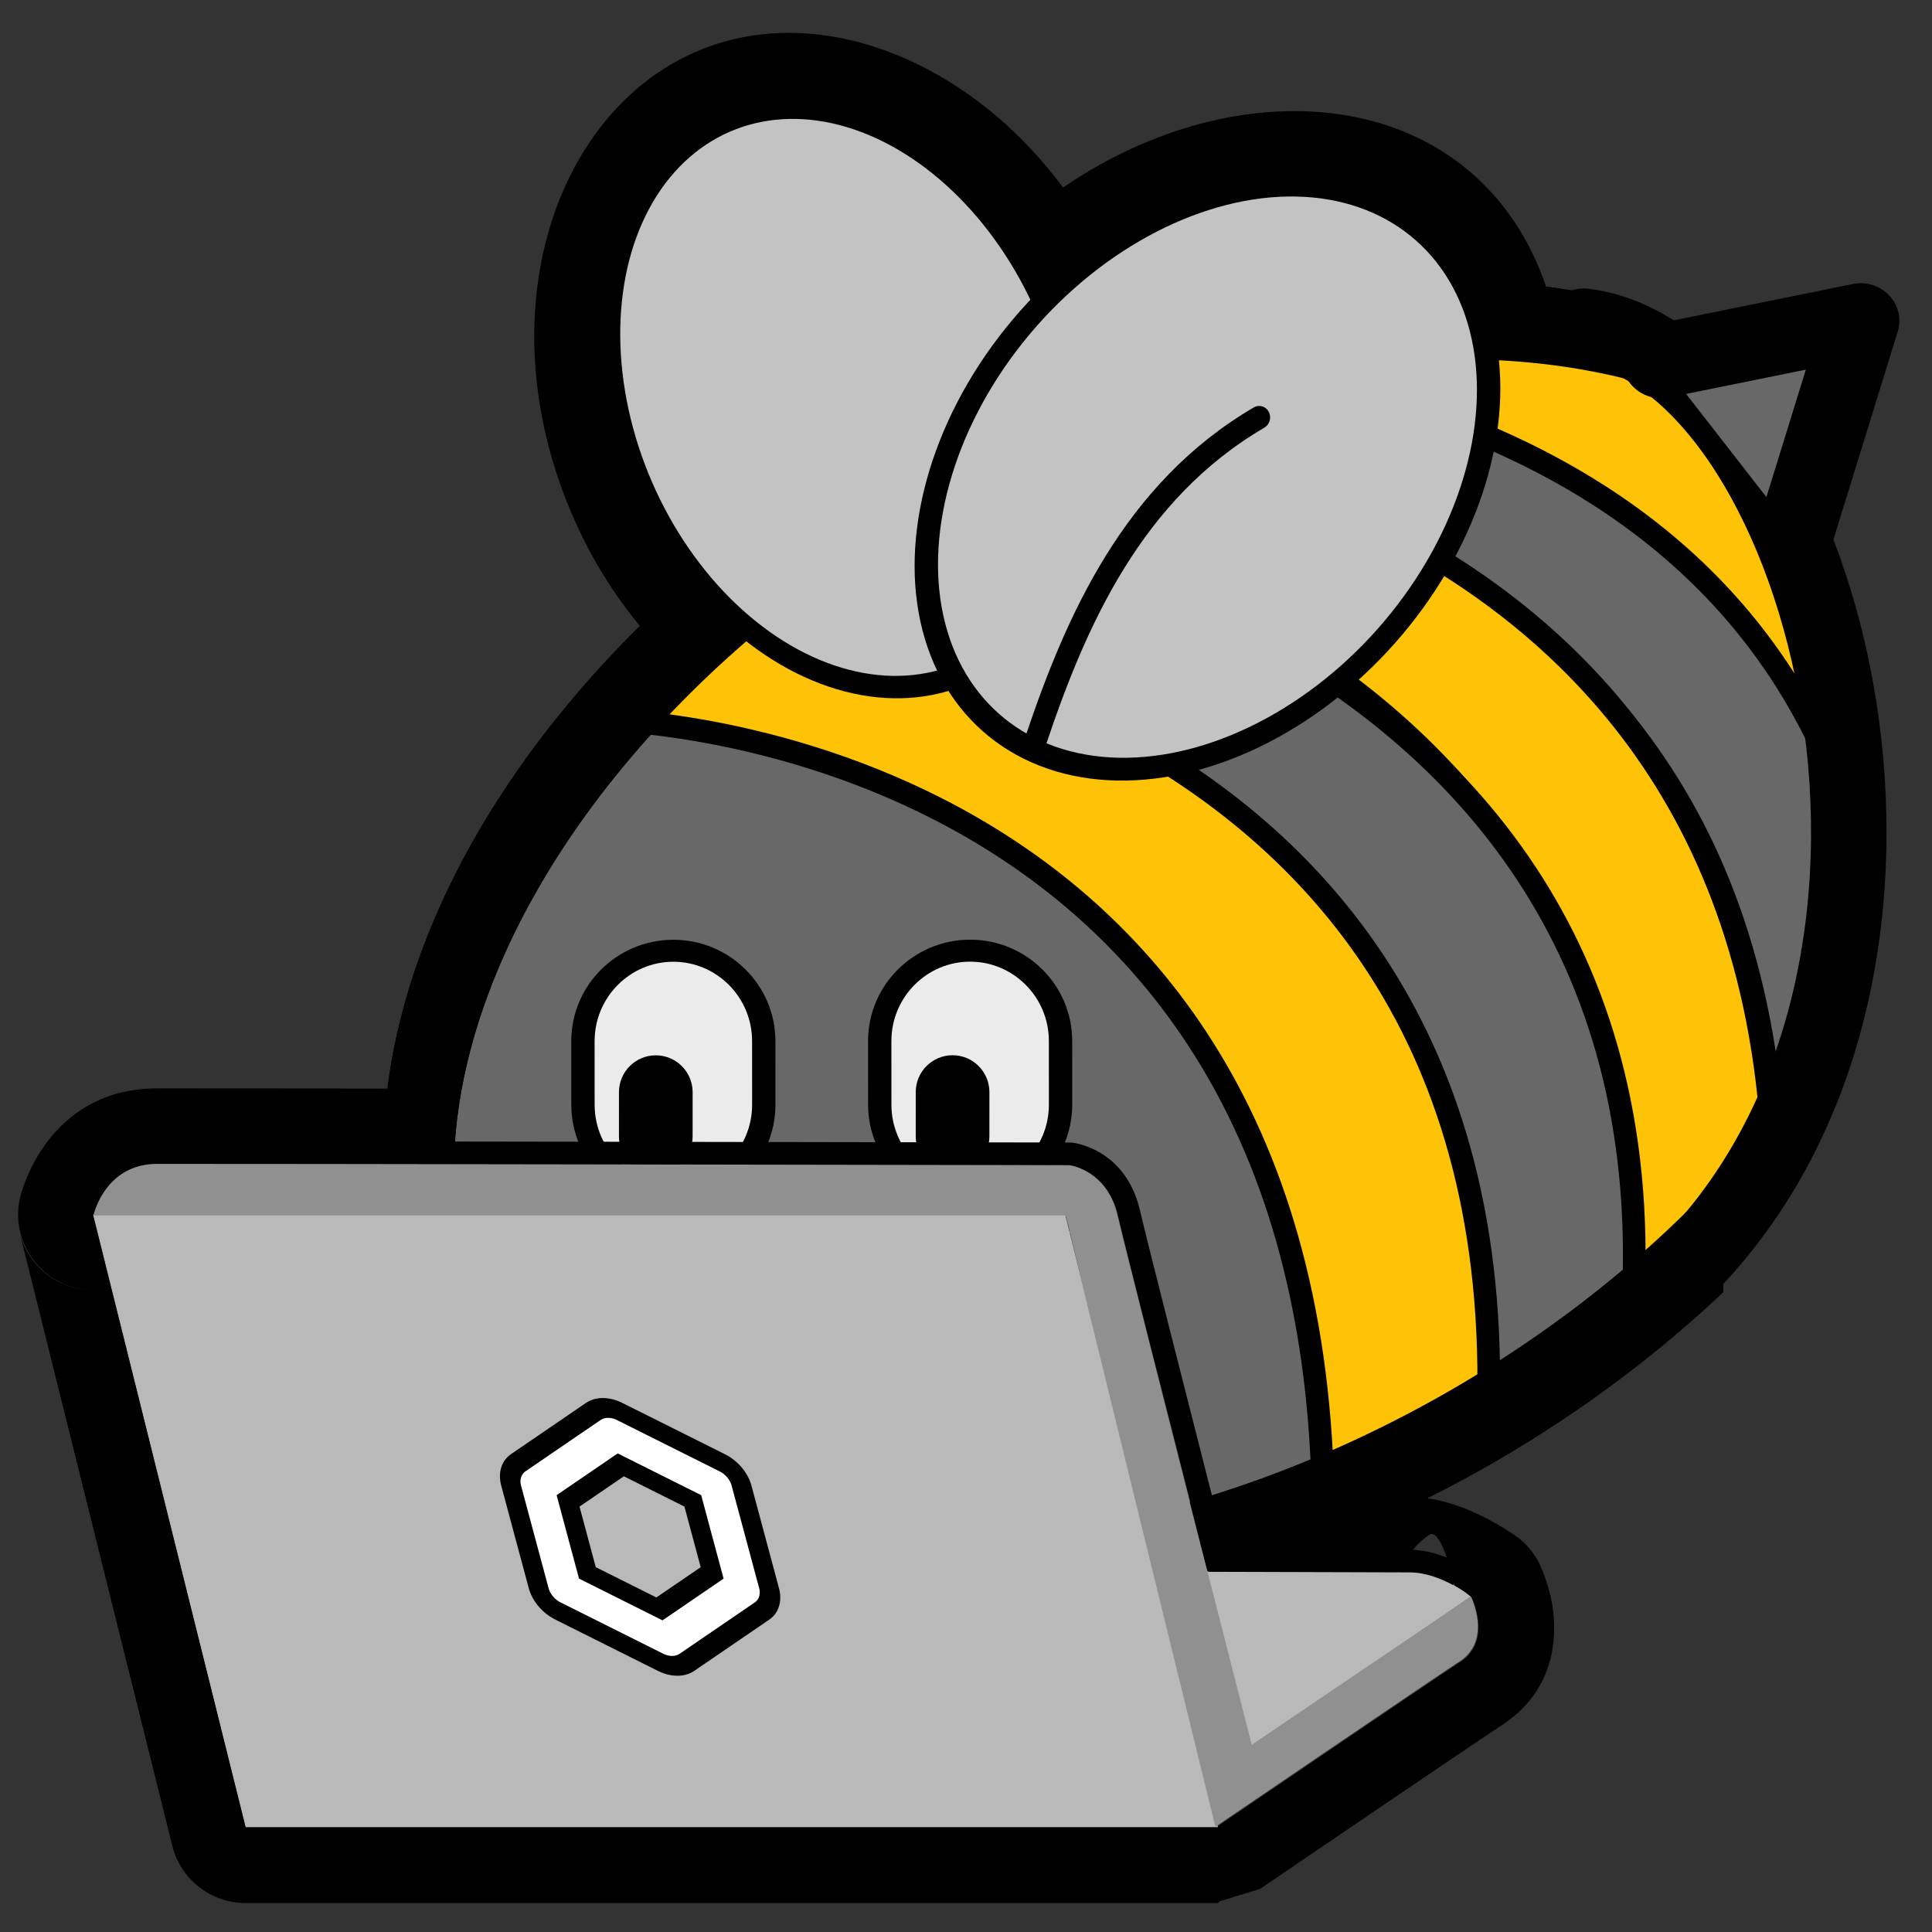 <?xml version="1.0" encoding="UTF-8" standalone="no"?>
<!DOCTYPE svg PUBLIC "-//W3C//DTD SVG 1.1//EN" "http://www.w3.org/Graphics/SVG/1.1/DTD/svg11.dtd">
<svg width="100%" height="100%" viewBox="0 0 256 256" version="1.1" xmlns="http://www.w3.org/2000/svg" xmlns:xlink="http://www.w3.org/1999/xlink" xml:space="preserve" xmlns:serif="http://www.serif.com/" style="fill-rule:evenodd;clip-rule:evenodd;stroke-linecap:round;stroke-linejoin:round;stroke-miterlimit:1.5;">
    <rect x="0" y="0" width="256" height="256" fill="#333333" stroke="none"/>
    <g transform="matrix(1,0,0,1,-1405,-1124)">
        <g id="blobbee_laptop" transform="matrix(1,0,0,1,1405,1124.35)">
            <rect x="0" y="0" width="256" height="256" style="fill:none;"/>
            <g id="Laptop-outline" serif:id="Laptop outline" transform="matrix(1,0,0,1,-1404.28,-1229.96)">
                <path d="M1608.68,1437.79C1609.17,1438.98 1609.95,1441.23 1610.15,1443.8C1610.55,1448.7 1609.16,1454.35 1603.29,1458.2C1599.2,1460.88 1573.89,1478.1 1571.26,1479.89L1565.91,1481.54C1565.76,1481.69 1565.67,1481.77 1565.67,1481.77L1436.82,1481.77C1432.22,1481.77 1428.22,1478.64 1427.11,1474.19L1406.89,1392.96C1408,1397.42 1412,1400.54 1416.59,1400.54C1413.52,1400.52 1410.63,1399.08 1408.76,1396.64C1406.86,1394.17 1406.22,1390.97 1407.02,1387.97C1407.64,1385.65 1411.62,1373.87 1425.04,1373.83C1432.01,1373.8 1546,1374 1546,1374C1546.4,1374 1546.8,1374.02 1547.19,1374.07C1547.19,1374.07 1559.04,1374.84 1562.17,1388.49C1562.9,1391.67 1567.7,1410.57 1572.12,1427.9C1579.3,1427.93 1589.04,1427.96 1591.09,1427.96C1598.43,1427.96 1605.61,1433.49 1605.61,1433.49C1607.04,1434.65 1608.08,1436.14 1608.68,1437.79ZM1596.34,1450.81C1597.28,1451.1 1598.28,1451.25 1599.29,1451.25L1599.29,1451.25C1598.29,1451.25 1597.3,1451.09 1596.35,1450.8C1596.88,1450.45 1597.32,1450.16 1597.65,1449.94C1598.55,1450.7 1599.2,1451.17 1599.29,1451.24C1599.27,1451.11 1599.14,1450.22 1598.91,1448.9C1601.53,1445.98 1599.41,1441.49 1599.29,1441.25L1599.3,1441.25C1599.3,1441.25 1598.42,1440.53 1597.06,1439.77C1596.05,1435.66 1594.82,1432.2 1593.66,1432.99C1591.46,1434.5 1590.48,1436.21 1590.29,1437.96C1585.37,1437.95 1566.61,1437.88 1564.35,1437.88C1559.49,1418.85 1553.26,1394.39 1552.42,1390.73C1551.02,1384.61 1545.99,1384 1545.99,1384C1545.99,1384 1432.04,1383.8 1425.07,1383.83C1418.77,1383.85 1416.97,1389.46 1416.68,1390.54L1416.59,1390.54L1436.82,1471.77L1565.67,1471.77L1565.64,1471.62C1568.05,1469.98 1589.58,1455.33 1596.34,1450.81ZM1547.48,1398.71L1545.5,1390.73L1545.53,1390.73L1547.48,1398.71Z"/>
            </g>
            <g id="Bee" transform="matrix(0.887,0,0,0.887,40.767,3.713)">
                <clipPath id="_clip1">
                    <path d="M211.459,180.054L211.81,292.616L-149.134,300.059L-149.079,-101.624L191.49,-98.989L191.49,45.116C226.297,46.697 254.291,135.553 211.459,180.054"/>
                </clipPath>
                <g clip-path="url(#_clip1)">
                    <g id="Sting" transform="matrix(0.783,0.14,-0.136,0.759,67.23,-21.11)">
                        <path d="M189.771,56.854L238.765,34.355L235.05,81.388" style="fill:rgb(104,104,104);stroke:black;stroke-width:14.38px;"/>
                    </g>
                    <g id="Body" transform="matrix(0.994,-0.574,0.761,1.283,-120.17,92.605)">
                        <ellipse cx="168.926" cy="110.515" rx="107.942" ry="55.376" style="fill:rgb(104,104,104);stroke:black;stroke-width:8.42px;"/>
                    </g>
                    <g id="Wings-outline" serif:id="Wings outline" transform="matrix(0.96,0.127,-0.127,0.96,7.569,-6.443)">
                        <g transform="matrix(1.177,-0.575,0.651,1.214,-55.893,35.953)">
                            <path d="M87.471,13.094C105.77,13.094 122.065,31.227 122.065,54.87C122.065,78.897 105.392,97.287 86.795,97.287C68.496,97.287 52.201,79.154 52.201,55.512C52.201,31.484 68.873,13.094 87.471,13.094ZM87.133,21.55C72.762,21.55 61.095,36.624 61.095,55.191C61.095,73.758 72.762,88.832 87.133,88.832C101.504,88.832 113.171,73.758 113.171,55.191C113.171,36.624 101.504,21.55 87.133,21.55Z"/>
                        </g>
                        <g transform="matrix(1.243,0.685,-0.776,1.283,74.269,-72.812)">
                            <path d="M86.8,13.778C105.069,13.778 121.378,31.903 121.378,55.505C121.378,78.73 105.442,96.603 87.465,96.603C69.197,96.603 52.888,78.478 52.888,54.876C52.888,31.651 68.824,13.778 86.8,13.778ZM87.133,21.55C72.762,21.55 61.095,36.624 61.095,55.191C61.095,73.758 72.762,88.832 87.133,88.832C101.504,88.832 113.171,73.758 113.171,55.191C113.171,36.624 101.504,21.55 87.133,21.55Z"/>
                        </g>
                    </g>
                    <g id="Stripes" transform="matrix(1,0,0,1,4.427,10.012)">
                        <g transform="matrix(1,-7.43708e-18,-7.43708e-18,1,92.346,-63.841)">
                            <path d="M37.588,107.021C36.302,108.044 130.102,103.736 138.911,199.269C185.818,73.536 38.054,97.55 37.588,107.021Z" style="fill:rgb(254,194,7);stroke:black;stroke-width:3.38px;"/>
                        </g>
                        <g transform="matrix(1,-7.43708e-18,-7.43708e-18,1,73.491,-52.642)">
                            <path d="M157.766,189.064C152.141,96.884 58.714,94.709 59.225,91.972L24.408,104.867C24.408,104.867 137.219,103.115 141.236,211.738L154.889,190.72" style="fill:rgb(104,104,104);stroke:black;stroke-width:3.38px;"/>
                        </g>
                        <g transform="matrix(1,-7.43708e-18,-7.43708e-18,1,55.573,-39.821)">
                            <path d="M138.184,221.282L158.96,198.917C155.015,90.156 39.958,88.264 39.959,88.304L21.516,99.184C21.345,99.215 140.506,108.796 138.184,221.282Z" style="fill:rgb(254,194,7);stroke:black;stroke-width:3.38px;"/>
                        </g>
                        <g transform="matrix(1,-7.43708e-18,-7.43708e-18,1,25.979,-19.002)">
                            <path d="M52.67,78.448L32.777,93.969C32.777,93.969 147.14,105.355 145.924,216.369L167.401,201.973C175.368,91.857 51.46,79.379 49.702,80.764" style="fill:rgb(104,104,104);stroke:black;stroke-width:3.38px;"/>
                        </g>
                        <g transform="matrix(1,-7.43708e-18,-7.43708e-18,1,-0.424,-0.546)">
                            <path d="M54.907,77.629L39.992,93.485C39.992,93.485 145.269,94.435 147.67,208.921L172.327,197.913C176.533,83.454 58.325,78.845 54.907,77.629Z" style="fill:rgb(254,194,7);stroke:black;stroke-width:3.38px;"/>
                        </g>
                    </g>
                    <g id="Body-outline" serif:id="Body outline" transform="matrix(0.994,-0.574,0.761,1.283,-120.17,92.605)">
                        <ellipse cx="168.926" cy="110.515" rx="107.942" ry="55.376" style="fill:none;stroke:black;stroke-width:8.42px;"/>
                    </g>
                    <g id="Wings" transform="matrix(0.96,0.127,-0.127,0.96,7.569,-6.443)">
                        <g id="Back-wing" serif:id="Back wing" transform="matrix(1.177,-0.575,0.651,1.214,-55.893,35.953)">
                            <ellipse cx="87.133" cy="55.191" rx="26.038" ry="33.641" style="fill:rgb(195,195,195);stroke:black;stroke-width:2.55px;"/>
                        </g>
                        <g id="Front-wing" serif:id="Front wing" transform="matrix(0.947,0,0,0.999,5.868,0.314)">
                            <g id="Front-wing-main" serif:id="Front wing main" transform="matrix(1.313,0.686,-0.82,1.284,72.244,-73.198)">
                                <ellipse cx="87.133" cy="55.191" rx="26.038" ry="33.641" style="fill:rgb(195,195,195);stroke:black;stroke-width:2.44px;"/>
                            </g>
                            <path id="Front-wing-line" serif:id="Front wing line" d="M119.334,101.013C123.249,82.03 129.669,61.104 148.451,47.276" style="fill:none;stroke:black;stroke-width:3.59px;"/>
                        </g>
                    </g>
                    <g id="Face" transform="matrix(1,0,0,1,-3.895,1.368)">
                        <g id="Mouth" transform="matrix(0.659,-1.17246e-18,-3.87825e-17,0.848,3.907,42.299)">
                            <path d="M79.429,171.352L92.31,191.237L108.219,172.744L128,191.722L152.351,171.648" style="fill:none;stroke:black;stroke-width:16.32px;stroke-miterlimit:2;"/>
                            <path d="M79.429,171.352L92.31,191.237L108.219,172.744L128,191.722L152.351,171.648" style="fill:none;stroke:rgb(235,235,235);stroke-width:7.42px;"/>
                        </g>
                        <g id="Eyes" transform="matrix(0.934,0.136,-0.136,0.934,50.69,-3.808)">
                            <g id="Right-eye" serif:id="Right eye" transform="matrix(1.438,-0.21,0.198,1.356,-152.493,29.672)">
                                <path d="M154.615,113.255C154.615,107.493 150.203,102.815 144.77,102.815C139.336,102.815 134.924,107.493 134.924,113.255L134.924,120.6C134.924,126.362 139.336,131.04 144.77,131.04C150.203,131.04 154.615,126.362 154.615,120.6L154.615,113.255Z" style="fill:rgb(235,235,235);stroke:black;stroke-width:2.54px;"/>
                            </g>
                            <g id="Right-eye1" serif:id="Right eye" transform="matrix(0.586,-0.085,0.095,0.654,-18.916,100.528)">
                                <path d="M154.615,111.64C154.615,106.77 150.203,102.815 144.77,102.815C139.336,102.815 134.924,106.77 134.924,111.64L134.924,122.216C134.924,127.086 139.336,131.04 144.77,131.04C150.203,131.04 154.615,127.086 154.615,122.216L154.615,111.64Z"/>
                            </g>
                            <g id="Left-eye" serif:id="Left eye" transform="matrix(1.438,-0.21,0.198,1.356,-198.973,36.455)">
                                <path d="M154.615,113.255C154.615,107.493 150.203,102.815 144.77,102.815C139.336,102.815 134.924,107.493 134.924,113.255L134.924,120.6C134.924,126.362 139.336,131.04 144.77,131.04C150.203,131.04 154.615,126.362 154.615,120.6L154.615,113.255Z" style="fill:rgb(235,235,235);stroke:black;stroke-width:2.54px;"/>
                            </g>
                            <g id="Right-eye2" serif:id="Right eye" transform="matrix(0.586,-0.085,0.095,0.654,-65.396,107.31)">
                                <path d="M154.615,111.64C154.615,106.77 150.203,102.815 144.77,102.815C139.336,102.815 134.924,106.77 134.924,111.64L134.924,122.216C134.924,127.086 139.336,131.04 144.77,131.04C150.203,131.04 154.615,127.086 154.615,122.216L154.615,111.64Z"/>
                            </g>
                        </g>
                    </g>
                </g>
            </g>
            <g id="Body-stroke" serif:id="Body stroke" transform="matrix(1.302,0,0,1.302,-492.209,-1837.36)">
                <path d="M537.043,1444.11C560.795,1446.95 580.23,1507.87 550.251,1539.35" style="fill:none;stroke:black;stroke-width:2.3px;"/>
            </g>
            <g id="Body-stroke1" serif:id="Body stroke" transform="matrix(1.302,0,0,1.302,-492.209,-1837.36)">
                <path d="M539.2,1444.11C562.952,1446.95 580.23,1507.87 550.251,1539.35" style="fill:none;stroke:black;stroke-width:7.68px;"/>
            </g>
            <g id="Sting1" serif:id="Sting" transform="matrix(0.526,0.083,-0.08,0.51,123.768,4.765)">
                <path d="M191.017,52.697L238.765,34.355L230.765,91.133" style="fill:rgb(104,104,104);stroke:black;stroke-width:19.06px;"/>
            </g>
            <g id="Laptop" transform="matrix(1,0,0,1,1.985,-5.024)">
                <g transform="matrix(0.846,0,0.212,0.851,-35.343,42.529)">
                    <rect x="17.762" y="144.583" width="152.289" height="95.417" style="fill:rgb(185,185,185);"/>
                </g>
                <g transform="matrix(0.844,0,0,0.844,-4.51,44.174)">
                    <path d="M192.274,199.86L199.391,227.48L233.934,203.851C233.934,203.851 229.155,199.963 224.205,199.963C220.266,199.963 192.274,199.86 192.274,199.86Z" style="fill:rgb(185,185,185);"/>
                </g>
                <g transform="matrix(0.844,0,0,0.844,-4.51,44.174)">
                    <path d="M17.622,144.023C17.622,144.023 19.35,135.879 27.604,135.852C35.858,135.826 170.796,136.056 170.796,136.056C170.796,136.056 176.76,136.782 178.42,144.023C180.08,151.264 199.509,227.124 199.509,227.124L233.917,203.847C233.917,203.847 237.298,210.659 232.166,214.02C227.035,217.38 193.805,240 193.805,240L170.251,144.023L17.622,144.023Z" style="fill:rgb(144,144,144);"/>
                </g>
                <g transform="matrix(0.596,0,0.16,0.596,-13.042,89.654)">
                    <path d="M107.412,176.31L127.152,187.707L127.152,210.501L107.412,221.898L87.672,210.501L87.672,187.707L107.412,176.31Z" style="fill:none;stroke:black;stroke-width:16.15px;stroke-linecap:butt;stroke-miterlimit:2;"/>
                    <path d="M107.412,176.31L127.152,187.707L127.152,210.501L107.412,221.898L87.672,210.501L87.672,187.707L107.412,176.31Z" style="fill:none;stroke:white;stroke-width:7.34px;"/>
                </g>
            </g>
            <g id="Laptop-outline1" serif:id="Laptop outline" transform="matrix(1,0,0,1,-1404.28,-1229.96)">
                <path d="M1416.59,1393.54C1415.7,1393.52 1414.85,1393.09 1414.31,1392.37C1413.74,1391.63 1413.55,1390.67 1413.79,1389.77C1414.17,1388.32 1416.63,1380.85 1425.06,1380.83C1432.03,1380.8 1545.99,1381 1545.99,1381C1546.11,1381 1546.23,1381.01 1546.35,1381.02C1546.35,1381.02 1553.43,1381.68 1555.35,1390.06C1556.15,1393.57 1561.93,1416.26 1566.68,1434.88C1572.88,1434.91 1588.43,1434.96 1591.09,1434.96C1596.22,1434.96 1601.19,1438.92 1601.19,1438.92C1601.64,1439.28 1601.96,1439.75 1602.14,1440.26C1602.42,1440.92 1603.03,1442.51 1603.17,1444.36C1603.39,1447.07 1602.69,1450.22 1599.45,1452.34C1595.35,1455.03 1569.96,1472.31 1567.32,1474.1L1565.9,1474.54C1565.76,1474.69 1565.67,1474.77 1565.67,1474.77L1436.82,1474.77C1435.44,1474.77 1434.24,1473.83 1433.9,1472.5L1413.68,1391.27C1414.02,1392.61 1415.22,1393.54 1416.59,1393.54ZM1598.61,1440.74C1598.31,1439.53 1597.95,1438.54 1597.61,1438.77C1597.22,1439.04 1596.96,1439.32 1596.8,1439.62C1595.26,1438.8 1593.19,1437.96 1591.09,1437.96C1587.95,1437.96 1566.76,1437.89 1564.35,1437.88C1559.49,1418.85 1553.26,1394.39 1552.42,1390.73C1551.02,1384.61 1545.99,1384 1545.99,1384C1545.99,1384 1432.04,1383.8 1425.07,1383.83C1418.77,1383.85 1416.97,1389.46 1416.68,1390.54L1416.59,1390.54L1436.82,1471.77L1565.67,1471.77L1565.64,1471.62C1568.27,1469.83 1593.7,1452.52 1597.81,1449.83C1602.04,1447.06 1599.42,1441.52 1599.29,1441.25L1599.3,1441.25C1599.3,1441.25 1599.05,1441.04 1598.61,1440.74ZM1546.03,1392.77C1546.02,1392.78 1546.02,1392.79 1546.01,1392.8L1545.5,1390.73L1545.53,1390.73L1546.03,1392.77ZM1546.06,1393L1546.08,1392.98L1547.48,1398.71L1546.06,1393Z"/>
            </g>
        </g>
    </g>
</svg>
